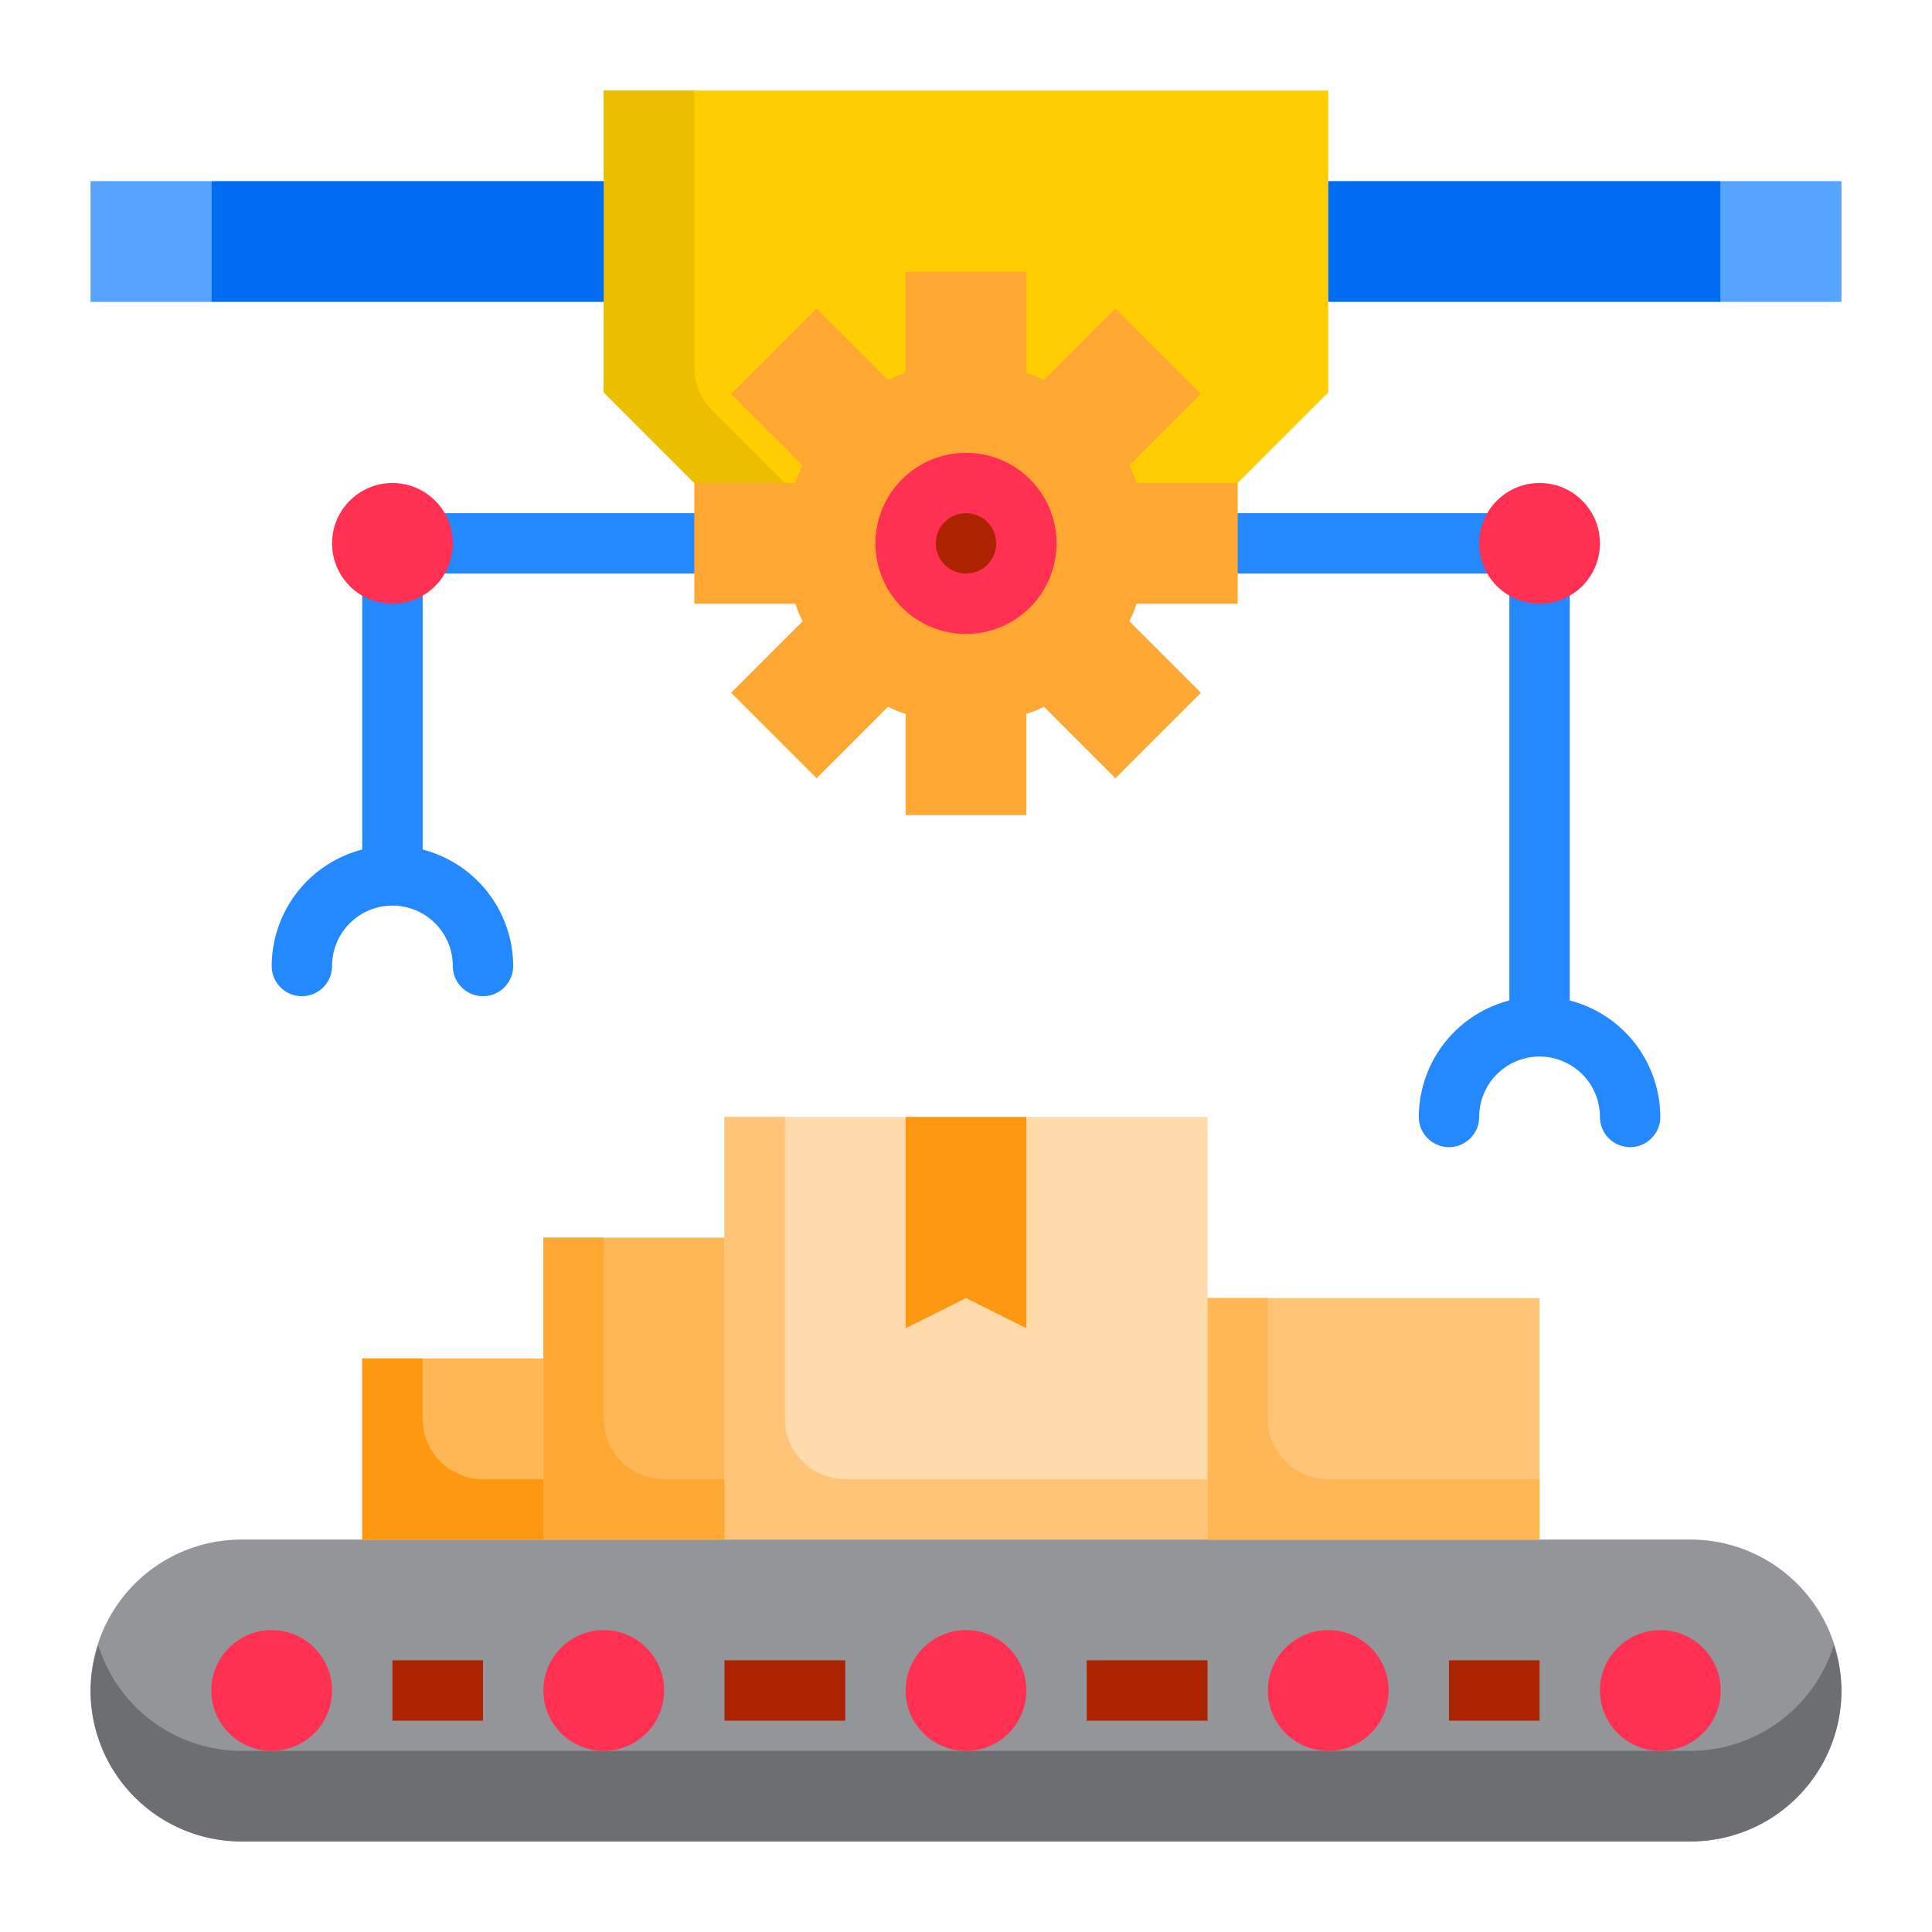 <svg height="512" viewBox="0 0 64 64" width="512" xmlns="http://www.w3.org/2000/svg"><path d="m44 3h-24v3 4 3l3 3h18l3-3v-3-4z" fill="#ffcd00"/><path d="m23 10v-7h-3v10l3 3h3l-2.414-2.414a2 2 0 0 1 -.586-1.414z" fill="#ebbf00"/><path d="m40 51v-8-6h-16v4 10z" fill="#ffdaaa"/><path d="m28 49a2 2 0 0 1 -2-2v-10h-2v14h16v-2z" fill="#ffc477"/><path d="m32 43 2 1v-7h-4v7z" fill="#ff9811"/><path d="m61 56a5 5 0 0 1 -5 5h-48a5 5 0 0 1 0-10h48a5 5 0 0 1 5 5z" fill="#939598"/><path d="m8 58h48a4.984 4.984 0 0 0 4.745-3.5 4.936 4.936 0 0 1 .255 1.5 5 5 0 0 1 -5 5h-48a5 5 0 0 1 -5-5 4.936 4.936 0 0 1 .255-1.5 4.984 4.984 0 0 0 4.745 3.5z" fill="#6d6e71"/><g fill="#ff3051"><circle cx="32" cy="56" r="2"/><circle cx="44" cy="56" r="2"/><circle cx="55" cy="56" r="2"/><circle cx="20" cy="56" r="2"/><circle cx="9" cy="56" r="2"/></g><path d="m3 6h4v4h-4z" fill="#57a4ff"/><path d="m7 6h13v4h-13z" fill="#006df0"/><path d="m57 6h4v4h-4z" fill="#57a4ff"/><path d="m44 6h13v4h-13z" fill="#006df0"/><path d="m40 43h11v8h-11z" fill="#ffc477"/><path d="m42 47v-4h-2v8h11v-2h-7a2 2 0 0 1 -2-2z" fill="#ffb655"/><path d="m24 51v-10h-6v4 6z" fill="#ffb655"/><path d="m22 49a2 2 0 0 1 -2-2v-6h-2v10h6v-2z" fill="#ffa733"/><path d="m12 45h6v6h-6z" fill="#ffb655"/><path d="m14 47v-2h-2v6h6v-2h-2a2 2 0 0 1 -2-2z" fill="#ff9811"/><path d="m50 19h-9a1 1 0 0 1 0-2h9a1 1 0 0 1 0 2z" fill="#2488ff"/><path d="m52 33.142v-14.142a1 1 0 0 0 -2 0v14.142a4 4 0 0 0 -3 3.858 1 1 0 0 0 2 0 2 2 0 0 1 4 0 1 1 0 0 0 2 0 4 4 0 0 0 -3-3.858z" fill="#2488ff"/><path d="m23 19h-10a1 1 0 0 1 0-2h10a1 1 0 0 1 0 2z" fill="#2488ff"/><path d="m14 28.142v-10.142a1 1 0 0 0 -2 0v10.142a4 4 0 0 0 -3 3.858 1 1 0 0 0 2 0 2 2 0 0 1 4 0 1 1 0 0 0 2 0 4 4 0 0 0 -3-3.858z" fill="#2488ff"/><path d="m13 55h3v2h-3z" fill="#ab2300"/><path d="m24 55h4v2h-4z" fill="#ab2300"/><path d="m48 55h3v2h-3z" fill="#ab2300"/><path d="m36 55h4v2h-4z" fill="#ab2300"/><circle cx="51" cy="18" fill="#ff3051" r="2"/><circle cx="13" cy="18" fill="#ff3051" r="2"/><path d="m41 16v4h-3.35a3.228 3.228 0 0 1 -.24.58l2.37 2.37-2.83 2.83-2.37-2.37a3.228 3.228 0 0 1 -.58.24v3.35h-4v-3.35a3.228 3.228 0 0 1 -.58-.24l-2.37 2.37-2.83-2.83 2.37-2.37a3.228 3.228 0 0 1 -.24-.58h-3.35v-4h3.35a3.228 3.228 0 0 1 .24-.58l-2.37-2.37 2.83-2.83 2.37 2.37a3.228 3.228 0 0 1 .58-.24v-3.35h4v3.35a3.228 3.228 0 0 1 .58.24l2.37-2.37 2.83 2.83-2.37 2.37a3.228 3.228 0 0 1 .24.58z" fill="#ffa733"/><circle cx="32" cy="18" fill="#ff3051" r="3"/><circle cx="32" cy="18" fill="#ab2300" r="1"/></svg>